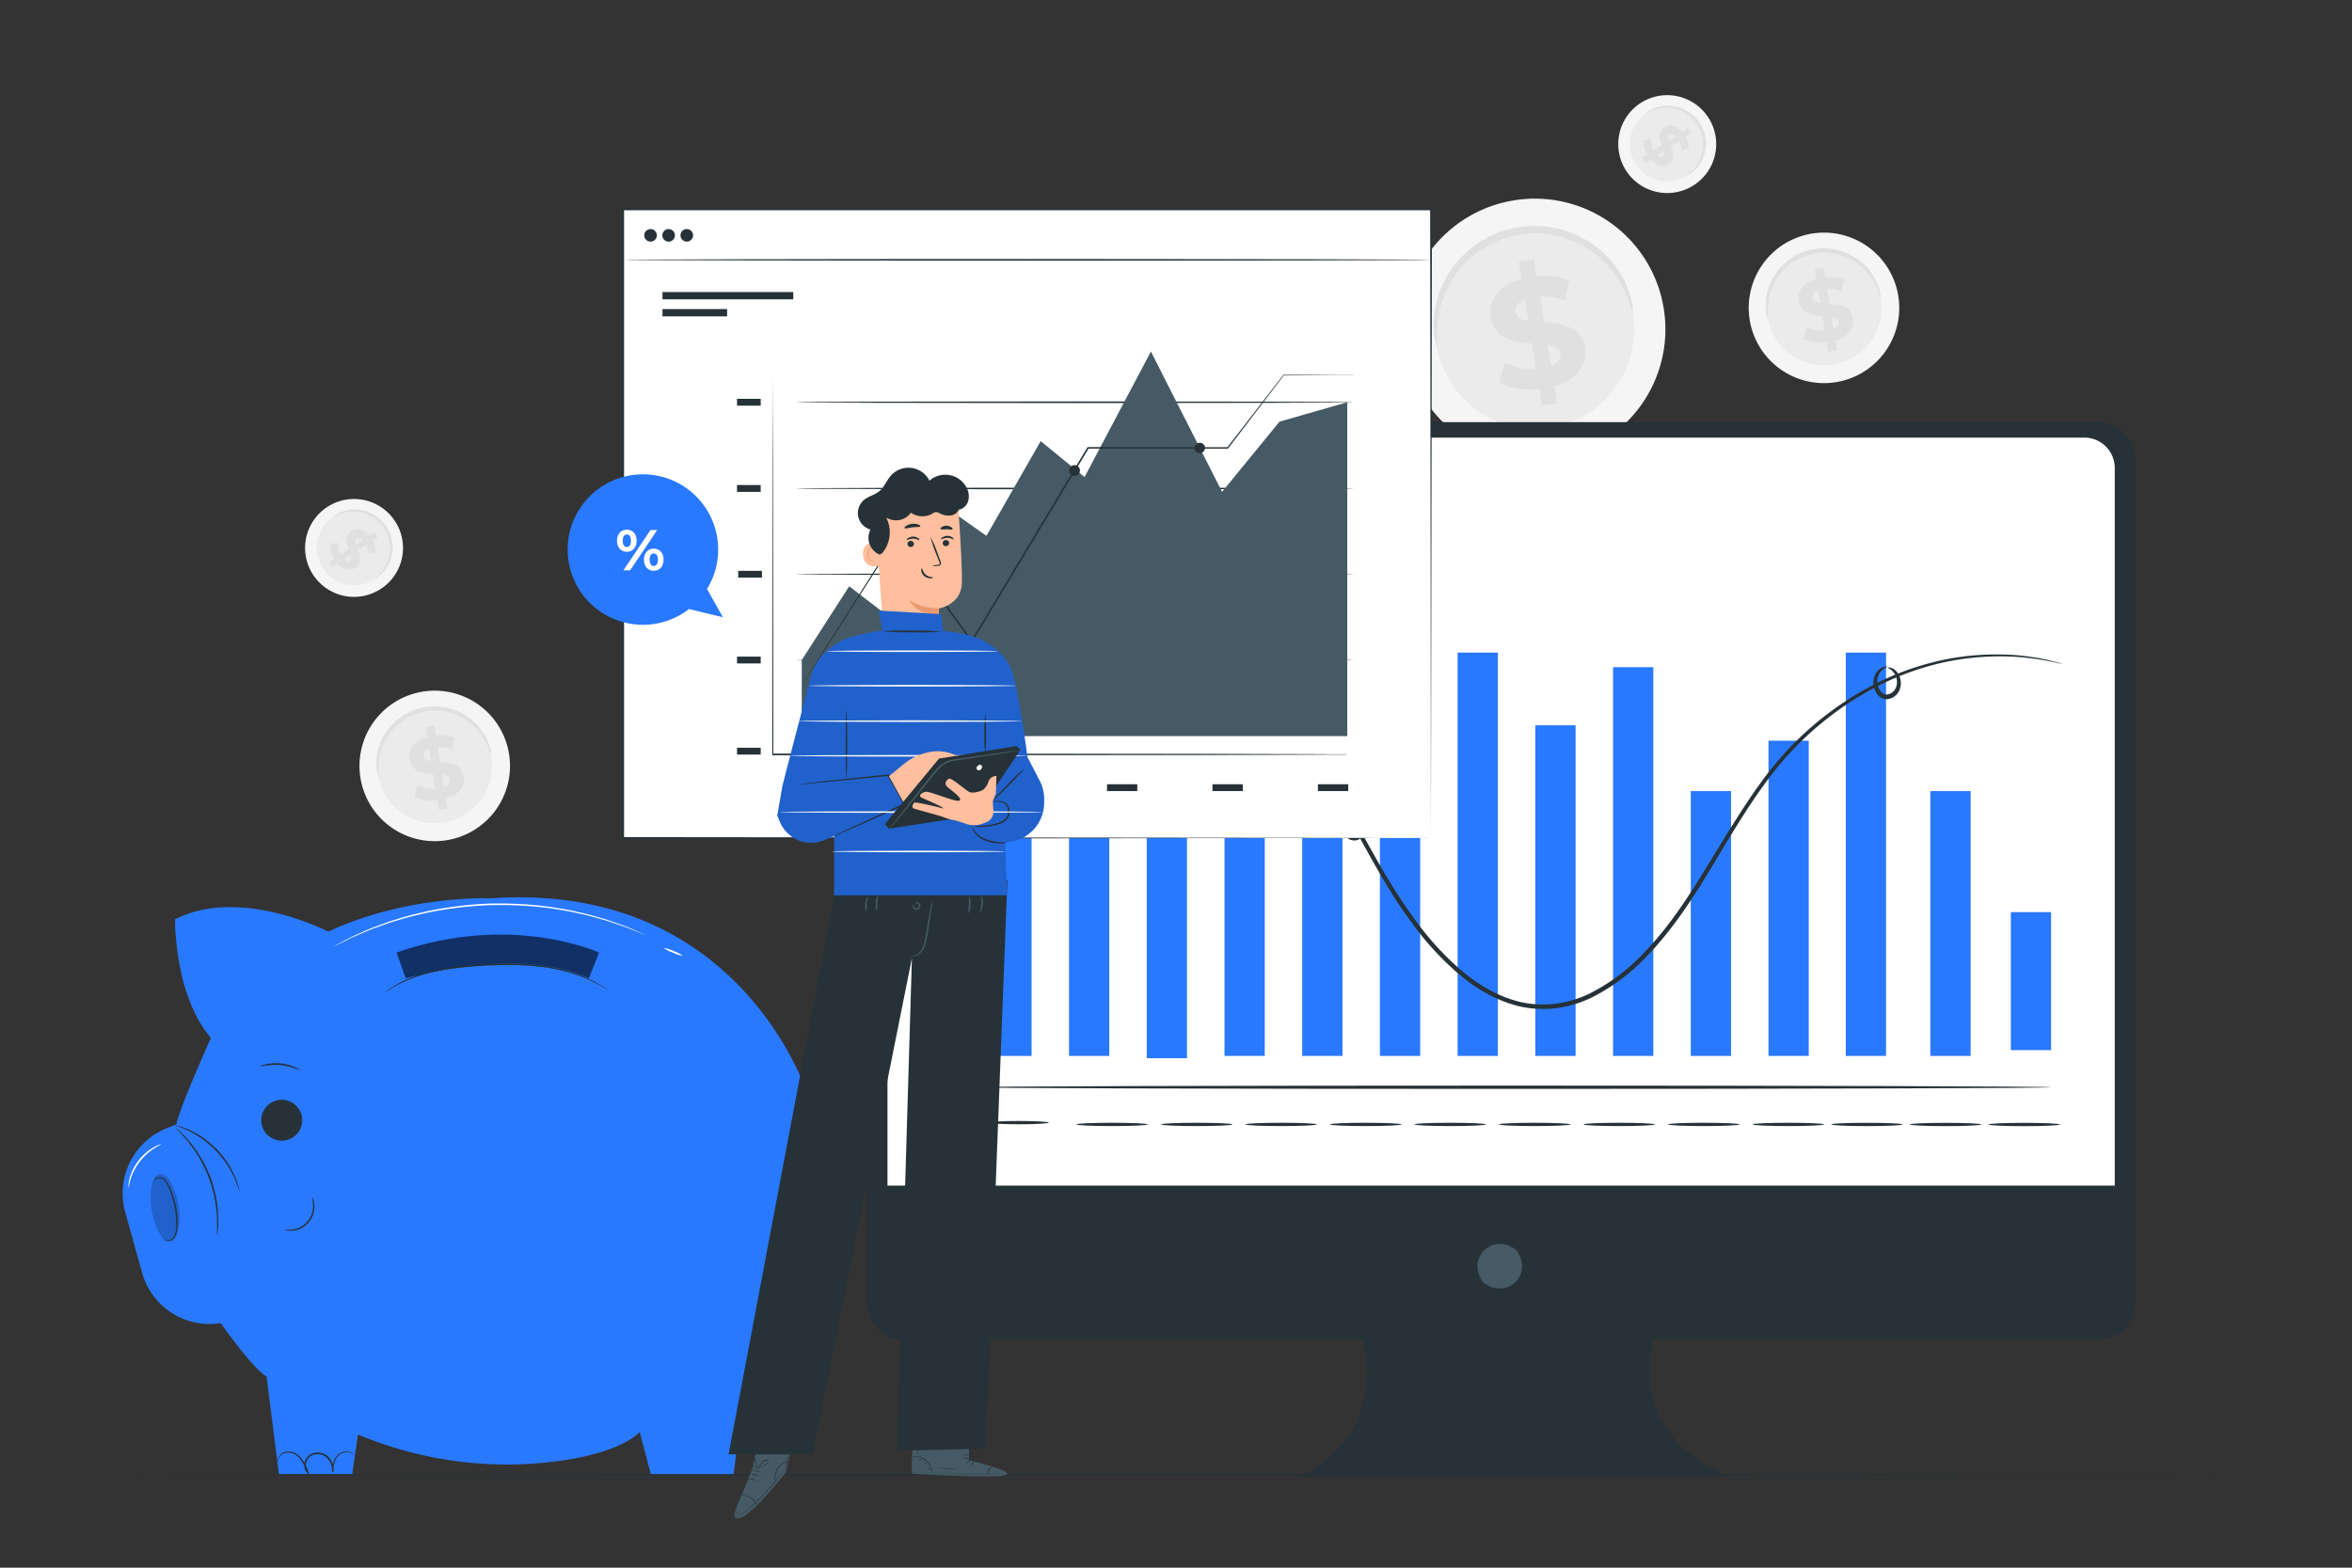 <svg xmlns="http://www.w3.org/2000/svg" viewBox="0 0 750 500"><rect x="0" y="0" width="750" height="500" fill="#333333" stroke="none"/><g id="freepik--background-complete--inject-122"><path d="M605.37,94.68a24,24,0,1,1-27.18-20.24A24,24,0,0,1,605.37,94.68Z" style="fill:#f5f5f5"></path><path d="M599.73,95.5A18.29,18.29,0,1,1,579,80.08,18.27,18.27,0,0,1,599.73,95.5Z" style="fill:#ebebeb"></path><path d="M599.64,94.93a11,11,0,0,1-.8-2.1,18.76,18.76,0,0,0-5.76-8.19,18.13,18.13,0,0,0-4-2.46,16.44,16.44,0,0,0-2.38-.89,18,18,0,0,0-2.59-.55,18.89,18.89,0,0,0-2.73-.16,20.73,20.73,0,0,0-2.81.28,18.85,18.85,0,0,0-2.73.71,16.66,16.66,0,0,0-2.52,1.09,17,17,0,0,0-2.24,1.41,16.2,16.2,0,0,0-1.93,1.64,18.19,18.19,0,0,0-2.9,3.7,18.86,18.86,0,0,0-1.69,3.75,19.59,19.59,0,0,0-.91,5.91,10.72,10.72,0,0,1,0,2.25,5.34,5.34,0,0,1-.52-2.22,17,17,0,0,1,.5-6.22,18.55,18.55,0,0,1,4.62-8.08,18,18,0,0,1,2-1.8,18.36,18.36,0,0,1,5.1-2.75,21.87,21.87,0,0,1,2.94-.77,21,21,0,0,1,3-.29,17.91,17.91,0,0,1,2.95.2,16.89,16.89,0,0,1,2.79.63,17.17,17.17,0,0,1,2.54,1,18.49,18.49,0,0,1,4.2,2.75A18.79,18.79,0,0,1,596.75,87a17,17,0,0,1,2.62,5.67A5.41,5.41,0,0,1,599.64,94.93Z" style="fill:#e0e0e0"></path><path d="M585.25,108.62l.5,3.15-2.81.45-.49-3.06A13.55,13.55,0,0,1,575.1,108l1-3.67a11.49,11.49,0,0,0,5.76,1.12l-.75-4.69c-3.24-.26-6.88-.74-7.53-4.76-.47-3,1.28-5.87,5.63-7.09l-.49-3.12,2.8-.45.49,3.07a12.8,12.8,0,0,1,6,.8l-.85,3.67a11.87,11.87,0,0,0-4.53-.77l.76,4.78c3.24.23,6.83.72,7.46,4.68C591.3,104.52,589.57,107.39,585.25,108.62Zm-4.8-12-.64-4c-1.43.57-1.89,1.48-1.74,2.41S579.15,96.47,580.45,96.66Zm5.91,6c-.15-1-1.05-1.39-2.33-1.62l.62,3.88C586,104.38,586.51,103.56,586.36,102.66Z" style="fill:#e0e0e0"></path><path d="M530.61,98.93A41.65,41.65,0,1,1,483.42,63.8,41.6,41.6,0,0,1,530.61,98.93Z" style="fill:#f5f5f5"></path><path d="M520.8,100.35a31.74,31.74,0,1,1-36-26.77A31.7,31.7,0,0,1,520.8,100.35Z" style="fill:#ebebeb"></path><path d="M520.65,99.37c-.19,0-.52-1.32-1.38-3.66a33.82,33.82,0,0,0-5-9.1,32.65,32.65,0,0,0-5-5.1,32.11,32.11,0,0,0-6.93-4.29,29.91,29.91,0,0,0-4.14-1.53,29.54,29.54,0,0,0-4.49-1,31.09,31.09,0,0,0-4.75-.28,30.69,30.69,0,0,0-9.62,1.71A29.88,29.88,0,0,0,475,78.06a30.44,30.44,0,0,0-3.89,2.44,31.4,31.4,0,0,0-3.36,2.86,31.8,31.8,0,0,0-5,6.42,33,33,0,0,0-2.93,6.51,34,34,0,0,0-1.58,10.27c0,2.48.16,3.87,0,3.9s-.61-1.31-.91-3.85a29.39,29.39,0,0,1,.87-10.81,31.84,31.84,0,0,1,8-14,29.15,29.15,0,0,1,3.55-3.14A32,32,0,0,1,473.84,76a31,31,0,0,1,4.7-2.08,35.49,35.49,0,0,1,5.11-1.35,34.89,34.89,0,0,1,5.26-.49,32,32,0,0,1,5.12.33,31.41,31.41,0,0,1,4.83,1.09,31.8,31.8,0,0,1,4.41,1.72,32.46,32.46,0,0,1,7.3,4.78,32.08,32.08,0,0,1,5.06,5.62,29.31,29.31,0,0,1,4.55,9.84C520.78,97.93,520.79,99.35,520.65,99.37Z" style="fill:#e0e0e0"></path><path d="M495.67,123.14l.87,5.46-4.87.77-.85-5.31c-4.87.48-9.75-.29-12.76-2l1.72-6.38a20,20,0,0,0,10,2l-1.31-8.14c-5.62-.45-11.95-1.29-13.07-8.26-.82-5.17,2.22-10.2,9.78-12.31l-.87-5.41,4.88-.78.85,5.31a22.34,22.34,0,0,1,10.37,1.39L499,95.87a20.26,20.26,0,0,0-7.86-1.35l1.32,8.29c5.62.4,11.85,1.25,12.95,8.12C506.17,116,503.17,121,495.67,123.14Zm-8.33-20.77-1.1-6.92c-2.49,1-3.29,2.58-3,4.19S485.09,102,487.34,102.37Zm10.27,10.41c-.27-1.71-1.84-2.41-4.05-2.81l1.08,6.73C497,115.78,497.86,114.34,497.61,112.78Z" style="fill:#e0e0e0"></path><path d="M162.37,240.76a24,24,0,1,1-27.19-20.23A24,24,0,0,1,162.37,240.76Z" style="fill:#f5f5f5"></path><path d="M156.72,241.58A18.29,18.29,0,1,1,136,226.16,18.28,18.28,0,0,1,156.72,241.58Z" style="fill:#ebebeb"></path><path d="M156.63,241a10.61,10.61,0,0,1-.79-2.11,19.42,19.42,0,0,0-2.9-5.24,18.8,18.8,0,0,0-2.87-2.94,18.16,18.16,0,0,0-4-2.47,16,16,0,0,0-2.38-.88,16.52,16.52,0,0,0-2.59-.55,17.57,17.57,0,0,0-2.73-.16,19.22,19.22,0,0,0-2.81.27,17.76,17.76,0,0,0-7.49,3.21,17.26,17.26,0,0,0-1.93,1.65,18.14,18.14,0,0,0-2.9,3.69,19.12,19.12,0,0,0-1.69,3.75,19.61,19.61,0,0,0-.91,5.92,10,10,0,0,1,0,2.25,5.41,5.41,0,0,1-.52-2.22,17,17,0,0,1,.5-6.23,18.49,18.49,0,0,1,1.63-4,19,19,0,0,1,3-4,17,17,0,0,1,2-1.81,19.08,19.08,0,0,1,5.1-2.74,20.28,20.28,0,0,1,2.95-.78,20.69,20.69,0,0,1,3-.28,19.16,19.16,0,0,1,3,.19,17.84,17.84,0,0,1,2.78.63,18.35,18.35,0,0,1,2.54,1,18.26,18.26,0,0,1,7.12,6,17,17,0,0,1,2.62,5.67A5.46,5.46,0,0,1,156.63,241Z" style="fill:#e0e0e0"></path><path d="M142.24,254.71l.5,3.14-2.81.45-.49-3.06a13.46,13.46,0,0,1-7.35-1.12l1-3.68a11.4,11.4,0,0,0,5.77,1.12l-.76-4.69c-3.23-.25-6.88-.73-7.52-4.75-.48-3,1.27-5.88,5.63-7.09l-.5-3.12,2.81-.45.49,3.06a12.77,12.77,0,0,1,6,.8l-.85,3.68a11.47,11.47,0,0,0-4.53-.77l.76,4.77c3.24.23,6.83.72,7.46,4.68C148.29,250.6,146.56,253.47,142.24,254.71Zm-4.8-12-.64-4c-1.43.58-1.89,1.48-1.74,2.41S136.14,242.55,137.44,242.75Zm5.92,6c-.16-1-1.06-1.38-2.34-1.61l.62,3.87C143,250.47,143.5,249.64,143.36,248.74Z" style="fill:#e0e0e0"></path><path d="M121.26,187.94a15.61,15.61,0,1,1,4.84-21.51A15.59,15.59,0,0,1,121.26,187.94Z" style="fill:#f5f5f5"></path><path d="M119.27,184.8a11.9,11.9,0,1,1,3.7-16.4A11.89,11.89,0,0,1,119.27,184.8Z" style="fill:#ebebeb"></path><path d="M119.59,184.6c0-.06.37-.38,1-1a12.48,12.48,0,0,0,2.35-3.11,11.7,11.7,0,0,0,1.4-5.51,10.29,10.29,0,0,0-.1-1.65,11.2,11.2,0,0,0-.36-1.68,11.65,11.65,0,0,0-.63-1.67,11.4,11.4,0,0,0-2.05-3,10.59,10.59,0,0,0-1.31-1.2,10.83,10.83,0,0,0-1.43-1A10.19,10.19,0,0,0,117,164a12,12,0,0,0-3-.75,13.25,13.25,0,0,0-2.67,0,12.46,12.46,0,0,0-3.76,1,7.49,7.49,0,0,1-1.35.58s.36-.41,1.19-.9a10.94,10.94,0,0,1,3.83-1.34,11.85,11.85,0,0,1,2.83-.11,12,12,0,0,1,3.19.72,11.13,11.13,0,0,1,1.62.74,11.41,11.41,0,0,1,1.55,1,12.32,12.32,0,0,1,2.66,2.84,12.89,12.89,0,0,1,1,1.73,12.67,12.67,0,0,1,.67,1.8,12,12,0,0,1,.36,1.82,10.71,10.71,0,0,1,.08,1.78,12.12,12.12,0,0,1-.52,3.22,11.91,11.91,0,0,1-1.16,2.59,11,11,0,0,1-2.68,3.06A3.63,3.63,0,0,1,119.59,184.6Z" style="fill:#e0e0e0"></path><path d="M107.65,179.66l-1.74,1.13-1-1.55,1.69-1.1a8.66,8.66,0,0,1-1.27-4.67l2.44-.38a7.48,7.48,0,0,0,.86,3.73l2.59-1.69c-.7-2-1.38-4.29.84-5.73,1.64-1.07,3.83-.8,5.7,1.47l1.72-1.12,1,1.55-1.69,1.1a8.4,8.4,0,0,1,1.11,3.76l-2.42.47a7.55,7.55,0,0,0-.73-2.9l-2.64,1.72c.72,2,1.38,4.25-.81,5.67C111.69,182.17,109.52,181.9,107.65,179.66Zm5.84-6,2.2-1.44c-.72-.7-1.38-.73-1.89-.4S113.26,172.82,113.49,173.65Zm-2,5.1c.54-.36.54-1,.34-1.82l-2.14,1.4C110.37,179,111,179.07,111.49,178.75Z" style="fill:#e0e0e0"></path><path d="M540,59.14a15.61,15.61,0,1,1,4.84-21.51A15.58,15.58,0,0,1,540,59.14Z" style="fill:#f5f5f5"></path><path d="M538,56a11.9,11.9,0,1,1,3.69-16.39A11.88,11.88,0,0,1,538,56Z" style="fill:#ebebeb"></path><path d="M538.3,55.8c0-.06.37-.38,1-1a12.48,12.48,0,0,0,2.35-3.11,11.45,11.45,0,0,0,1-2.48,12.11,12.11,0,0,0,.42-3A11.63,11.63,0,0,0,543,44.5a11.2,11.2,0,0,0-.36-1.68,11,11,0,0,0-.63-1.67,12.08,12.08,0,0,0-.9-1.6A12.33,12.33,0,0,0,540,38.12a10.69,10.69,0,0,0-1.32-1.21,10.21,10.21,0,0,0-1.43-1,11.32,11.32,0,0,0-1.49-.72,11.57,11.57,0,0,0-3-.74,11.93,11.93,0,0,0-2.67,0,12.49,12.49,0,0,0-3.76,1,6.67,6.67,0,0,1-1.35.58s.36-.41,1.19-.9A10.94,10.94,0,0,1,530,33.84a11.38,11.38,0,0,1,2.83-.1,11.94,11.94,0,0,1,3.19.71,11.13,11.13,0,0,1,1.62.74,12.45,12.45,0,0,1,3,2.31A12.4,12.4,0,0,1,541.85,39a13,13,0,0,1,1,1.73,12.61,12.61,0,0,1,.66,1.8,10.85,10.85,0,0,1,.36,1.82,10.71,10.71,0,0,1,.08,1.78,12.12,12.12,0,0,1-.52,3.22A11.91,11.91,0,0,1,542.25,52,11,11,0,0,1,539.58,55,3.71,3.71,0,0,1,538.3,55.8Z" style="fill:#e0e0e0"></path><path d="M526.36,50.86,524.62,52l-1-1.55,1.69-1.1A8.75,8.75,0,0,1,524,44.67l2.44-.38a7.58,7.58,0,0,0,.86,3.73l2.59-1.69c-.7-2-1.38-4.29.84-5.73,1.64-1.07,3.83-.8,5.7,1.47L538.19,41l1,1.55-1.69,1.1a8.42,8.42,0,0,1,1.1,3.77l-2.41.46a7.64,7.64,0,0,0-.74-2.89l-2.64,1.71c.72,2,1.38,4.25-.81,5.67C530.4,53.37,528.24,53.1,526.36,50.86Zm5.84-6,2.2-1.43c-.72-.71-1.38-.74-1.89-.41S532,44,532.2,44.85Zm-2,5.1c.54-.36.54-1,.34-1.81l-2.14,1.39C529.08,50.19,529.7,50.27,530.2,50Z" style="fill:#e0e0e0"></path></g><g id="freepik--Floor--inject-122"><path d="M710.26,470.36c0,.14-150.11.26-335.24.26s-335.28-.12-335.28-.26,150.08-.26,335.28-.26S710.26,470.21,710.26,470.36Z" style="fill:#263238"></path></g><g id="freepik--Device--inject-122"><path d="M669,134.64H288.28a11.88,11.88,0,0,0-11.88,11.89V415.44a11.88,11.88,0,0,0,11.88,11.88H434.4s9.3,28.74-19.52,43.62H551.51S519,459.78,527.34,427.32H669a11.88,11.88,0,0,0,11.88-11.88V146.53A11.88,11.88,0,0,0,669,134.64Z" style="fill:#263238"></path><path d="M483.72,399c5.18,7.4-2.92,15.51-10.33,10.33a2.56,2.56,0,0,1-.63-.64c-5.17-7.4,2.93-15.49,10.33-10.32A2.69,2.69,0,0,1,483.72,399Z" style="fill:#455a64"></path><path d="M292.65,139.57h372a9.7,9.7,0,0,1,9.7,9.7V378.13a0,0,0,0,1,0,0H283a0,0,0,0,1,0,0V149.27A9.7,9.7,0,0,1,292.65,139.57Z" style="fill:#fff"></path><rect x="316.11" y="193.42" width="12.84" height="143.36" style="fill:#2979FF"></rect><rect x="340.89" y="242.11" width="12.84" height="94.67" style="fill:#2979FF"></rect><rect x="365.67" y="211.24" width="12.84" height="126.27" style="fill:#2979FF"></rect><rect x="390.46" y="198.96" width="12.84" height="137.82" style="fill:#2979FF"></rect><rect x="415.24" y="245.03" width="12.84" height="91.75" style="fill:#2979FF"></rect><rect x="440.02" y="263.02" width="12.84" height="73.76" style="fill:#2979FF"></rect><rect x="464.8" y="208.14" width="12.84" height="128.64" style="fill:#2979FF"></rect><rect x="489.58" y="231.33" width="12.84" height="105.45" style="fill:#2979FF"></rect><rect x="514.37" y="212.8" width="12.84" height="123.98" style="fill:#2979FF"></rect><rect x="539.15" y="252.31" width="12.84" height="84.47" style="fill:#2979FF"></rect><rect x="588.58" y="208.14" width="12.84" height="128.64" style="fill:#2979FF"></rect><rect x="641.21" y="290.91" width="12.84" height="44.02" style="fill:#2979FF"></rect><rect x="615.55" y="252.31" width="12.84" height="84.47" style="fill:#2979FF"></rect><rect x="563.93" y="236.24" width="12.84" height="100.54" style="fill:#2979FF"></rect><path d="M657.65,211.7a8,8,0,0,1-1.12-.18l-3.27-.67a51.13,51.13,0,0,0-5.34-.85,66,66,0,0,0-7.35-.61,85.11,85.11,0,0,0-20.1,1.72,88.72,88.72,0,0,0-24.92,9.44,101.73,101.73,0,0,0-25.25,20.1c-7.86,8.62-14.49,19.27-21.27,30.54S535.21,294.56,525.12,305a62.58,62.58,0,0,1-17.61,13.17,36.7,36.7,0,0,1-10.86,3.32,34.8,34.8,0,0,1-11.51-.39c-7.62-1.68-14.37-5.68-20.05-10.51a93.34,93.34,0,0,1-14.85-16.21c-8.62-11.6-14.74-24.1-21.29-35.49s-13.12-22.11-21.27-30.46a57.85,57.85,0,0,0-13.15-10.34,55.32,55.32,0,0,0-7.11-3.45,57.84,57.84,0,0,0-7.25-2.15,52.75,52.75,0,0,0-26.35.74,59.44,59.44,0,0,0-18.09,8.7,65.88,65.88,0,0,0-9.5,8.52L324,232.92a7,7,0,0,1-.8.82,5.72,5.72,0,0,1,.68-.91l2.11-2.6a61.8,61.8,0,0,1,9.39-8.77,59,59,0,0,1,18.2-9,53.25,53.25,0,0,1,26.79-1c9.87,2,19.93,7.64,28.14,16.1s15.05,19.19,21.57,30.63,12.74,23.87,21.27,35.32a92.61,92.61,0,0,0,14.64,16c5.56,4.73,12.12,8.59,19.42,10.2a33.47,33.47,0,0,0,11,.37,35.66,35.66,0,0,0,10.45-3.19A61.34,61.34,0,0,0,524.11,304c9.95-10.23,16.91-22.31,23.79-33.5s13.52-22,21.52-30.66a102.84,102.84,0,0,1,25.63-20.18,88.53,88.53,0,0,1,25.26-9.33,83.23,83.23,0,0,1,20.28-1.5,61.83,61.83,0,0,1,7.39.75,45.15,45.15,0,0,1,5.34,1l3.24.81A7.13,7.13,0,0,1,657.65,211.7Z" style="fill:#263238"></path><path d="M302,346.77c-.29,0-.53-40.88-.53-91.3s.24-91.3.53-91.3.53,40.87.53,91.3S302.27,346.77,302,346.77Z" style="fill:#263238"></path><path d="M654,346.77c0,.29-77,.52-172,.52s-172-.23-172-.52,77-.53,172-.53S654,346.48,654,346.77Z" style="fill:#263238"></path><path d="M334.42,358.05c0,.29-4.26.53-9.52.53s-9.53-.24-9.53-.53,4.26-.53,9.53-.53S334.42,357.76,334.42,358.05Z" style="fill:#263238"></path><path d="M366,358.62c0,.3-5.1.53-11.38.53s-11.39-.23-11.39-.53,5.1-.52,11.39-.52S366,358.33,366,358.62Z" style="fill:#263238"></path><path d="M393,358.62c0,.3-5.1.53-11.38.53s-11.39-.23-11.39-.53,5.1-.52,11.39-.52S393,358.33,393,358.62Z" style="fill:#263238"></path><path d="M419.92,358.62c0,.3-5.1.53-11.38.53s-11.39-.23-11.39-.53,5.1-.52,11.39-.52S419.92,358.33,419.92,358.62Z" style="fill:#263238"></path><path d="M446.87,358.62c0,.3-5.09.53-11.38.53s-11.39-.23-11.39-.53,5.1-.52,11.39-.52S446.87,358.33,446.87,358.62Z" style="fill:#263238"></path><path d="M473.83,358.62c0,.3-5.1.53-11.39.53s-11.38-.23-11.38-.53,5.09-.52,11.38-.52S473.83,358.33,473.83,358.62Z" style="fill:#263238"></path><path d="M500.78,358.62c0,.3-5.1.53-11.39.53s-11.38-.23-11.38-.53,5.09-.52,11.38-.52S500.78,358.33,500.78,358.62Z" style="fill:#263238"></path><path d="M527.73,358.62c0,.3-5.1.53-11.39.53s-11.38-.23-11.38-.53,5.1-.52,11.38-.52S527.73,358.33,527.73,358.62Z" style="fill:#263238"></path><path d="M554.68,358.62c0,.3-5.1.53-11.38.53s-11.39-.23-11.39-.53,5.1-.52,11.39-.52S554.68,358.33,554.68,358.62Z" style="fill:#263238"></path><path d="M581.63,358.62c0,.3-5.1.53-11.38.53s-11.39-.23-11.39-.53,5.1-.52,11.39-.52S581.63,358.33,581.63,358.62Z" style="fill:#263238"></path><path d="M606.7,358.63c0,.3-5.1.53-11.39.53s-11.38-.23-11.38-.53,5.1-.52,11.38-.52S606.7,358.34,606.7,358.63Z" style="fill:#263238"></path><path d="M631.77,358.64c0,.29-5.1.53-11.39.53s-11.38-.24-11.38-.53,5.09-.52,11.38-.52S631.77,358.35,631.77,358.64Z" style="fill:#263238"></path><path d="M656.83,358.65c0,.29-5.1.53-11.38.53s-11.39-.24-11.39-.53,5.1-.53,11.39-.53S656.83,358.36,656.83,358.65Z" style="fill:#263238"></path><path d="M433,260.17c0-.22,1.58.33,2.08,2.48a5.28,5.28,0,0,1-.4,3.7,3.2,3.2,0,0,1-1.87,1.58,3.44,3.44,0,0,1-2.61-.31,4.37,4.37,0,0,1-2.23-4.09,4.58,4.58,0,0,1,1.79-3.31,2.93,2.93,0,0,1,2.45-.6c.6.18.8.47.76.53s-1.3-.4-2.56.85a3.77,3.77,0,0,0-1.12,2.58,3.18,3.18,0,0,0,1.59,2.78,1.9,1.9,0,0,0,2.66-.68,4.68,4.68,0,0,0,.54-2.85C433.91,261,432.89,260.34,433,260.17Z" style="fill:#263238"></path><path d="M601.94,213c0-.08.41-.21,1.12,0a4.32,4.32,0,0,1,2.29,2,5.69,5.69,0,0,1,.56,4.5,4.73,4.73,0,0,1-4.39,3.51,3.74,3.74,0,0,1-2.79-1.45,6,6,0,0,1-1.18-2.5,5.7,5.7,0,0,1,.72-4.47c1.58-2.23,3.53-2.12,3.46-2,.09.21-1.54.52-2.59,2.47a5,5,0,0,0-.31,3.63c.34,1.32,1.36,2.83,2.74,2.84a3.53,3.53,0,0,0,3.09-2.49,4.92,4.92,0,0,0-.21-3.61A5.18,5.18,0,0,0,601.94,213Z" style="fill:#263238"></path><rect x="198.68" y="66.81" width="257.61" height="200.49" style="fill:#fff"></rect><path d="M456.29,267.3c0-2-.09-79.5-.24-200.49l.24.24-257.58,0h0l.29-.29c0,72.27,0,140.62,0,200.49l-.26-.26,257.61.26-257.61.26h-.26v-.26c0-59.87,0-128.22,0-200.49v-.29h.32l257.58,0h.24v.24C456.39,187.8,456.3,265.3,456.29,267.3Z" style="fill:#263238"></path><rect x="211.25" y="93.15" width="41.7" height="2.32" style="fill:#263238"></rect><rect x="211.25" y="98.58" width="20.61" height="2.32" style="fill:#263238"></rect><rect x="235.02" y="238.49" width="7.55" height="2.18" style="fill:#263238"></rect><rect x="252.11" y="250.13" width="9.66" height="2.18" style="fill:#263238"></rect><rect x="285.74" y="250.13" width="9.66" height="2.18" style="fill:#263238"></rect><rect x="319.37" y="250.13" width="9.66" height="2.18" style="fill:#263238"></rect><rect x="353" y="250.13" width="9.66" height="2.18" style="fill:#263238"></rect><rect x="386.63" y="250.13" width="9.66" height="2.18" style="fill:#263238"></rect><rect x="420.26" y="250.13" width="9.66" height="2.18" style="fill:#263238"></rect><rect x="235.02" y="209.42" width="7.55" height="2.18" style="fill:#263238"></rect><rect x="235.02" y="154.7" width="7.55" height="2.18" style="fill:#263238"></rect><rect x="235.02" y="127.2" width="7.55" height="2.18" style="fill:#263238"></rect><rect x="235.41" y="182.06" width="7.55" height="2.18" style="fill:#263238"></rect><path d="M429.65,240.67s-.27,0-.81,0l-2.38,0-9.14.05-33.61.09-110.91.07H246.26v-.26c0-37.09.07-69.73.09-93.11,0-11.68.06-21,.08-27.5,0-3.21,0-5.7,0-7.4,0-.84,0-1.47,0-1.92s0-.65,0-.65,0,.22,0,.65,0,1.08,0,1.92c0,1.7,0,4.19,0,7.4,0,6.46,0,15.82.08,27.5,0,23.38.05,56,.09,93.11l-.26-.26H272.8l110.91.08,33.61.08,9.14.05,2.38,0Z" style="fill:#263238"></path><path d="M431.78,183.15c0,.14-39.84.26-89,.26s-89-.12-89-.26,39.83-.26,89-.26S431.78,183,431.78,183.15Z" style="fill:#263238"></path><path d="M431.78,155.79c0,.14-39.84.26-89,.26s-89-.12-89-.26,39.83-.26,89-.26S431.78,155.65,431.78,155.79Z" style="fill:#263238"></path><path d="M431.78,128.29c0,.15-39.84.26-89,.26s-89-.11-89-.26,39.83-.26,89-.26S431.78,128.15,431.78,128.29Z" style="fill:#263238"></path><path d="M431.78,210.51c0,.14-39.84.26-89,.26s-89-.12-89-.26,39.83-.26,89-.26S431.78,210.37,431.78,210.51Z" style="fill:#263238"></path><path d="M255.66,234.78V210.51L270.79,187l10.27,7.88,21.07-32.73,12.43,8.75,17.29-30.2,14,11.45L367,112.11l22.7,44.77L408,134.48l21.61-6.19V234.78Z" style="fill:#455a64"></path><path d="M431.78,119.67a2.79,2.79,0,0,1-.38,0l-1.13,0-4.38,0-16.59.07.11-.06L391.63,143l-.07.08h-.1l-44.5,0,.22-.12-18.71,31.14c-6.37,10.6-12.54,20.85-18.37,30.53l-.19.33-.22-.31-24.12-33.13h.35L264,205.8l-6.11,9.48c-.7,1.08-1.24,1.91-1.62,2.48s-.57.84-.57.84.17-.3.52-.87l1.56-2.51c1.39-2.21,3.42-5.44,6-9.55l21.8-34.37.17-.26.19.25,24.17,33.09-.42,0L328,173.86l18.73-31.14.07-.12H347l44.5.05-.16.08,17.89-23.14,0-.06h.07l16.59.07,4.38,0,1.13,0Z" style="fill:#263238"></path><path d="M293,179.19a1.71,1.71,0,1,1-1.71-1.64A1.68,1.68,0,0,1,293,179.19Z" style="fill:#263238"></path><path d="M344.36,150a1.71,1.71,0,1,1-1.7-1.64A1.67,1.67,0,0,1,344.36,150Z" style="fill:#263238"></path><ellipse cx="382.56" cy="142.85" rx="1.71" ry="1.64" style="fill:#263238"></ellipse><path d="M209.45,75.06a2,2,0,1,1-2-2A2,2,0,0,1,209.45,75.06Z" style="fill:#263238"></path><path d="M215.21,75.06a2,2,0,1,1-2-2A2,2,0,0,1,215.21,75.06Z" style="fill:#263238"></path><path d="M221,75.06a2,2,0,1,1-2-2A2,2,0,0,1,221,75.06Z" style="fill:#263238"></path><path d="M456.08,82.87c0,.14-57.56.26-128.55.26S199,83,199,82.87s57.55-.26,128.56-.26S456.08,82.72,456.08,82.87Z" style="fill:#263238"></path></g><g id="freepik--money-box--inject-122"><path d="M39.92,386.57,45.33,406A22.35,22.35,0,0,0,70.39,422h0S80.63,436.6,85,439l3.94,31.13h23.37l1.85-12.61a122.83,122.83,0,0,0,53.15,9.45c29.59-1.57,36.68-10.24,36.68-10.24l3.54,13.4h26.4l4.34-34.28s32.3-28.76,24-62.25c0,0,23.24-15.87,15.36-38.47L272.9,333s-7.49,13.39-15.37,16.15c0,0-21.2-68.16-101-62.64,0,0-26.63-1.18-51.85,10.63,0,0-28-14.57-48.85-3.94,0,0-.39,24,11.42,37.83,0,0-10.24,22.85-11,27.58l-3.05,1.22A22.36,22.36,0,0,0,39.92,386.57Z" style="fill:#2979FF"></path><path d="M96.37,357.29a6.53,6.53,0,1,1-6.53-6.53A6.53,6.53,0,0,1,96.37,357.29Z" style="fill:#263238"></path><g style="opacity:0.6"><path d="M126.45,303.81l2.93,8.22s35.51-10.57,58.4,0l3.23-8.22S163.13,290.9,126.45,303.81Z"></path></g><path d="M193.89,315.8a5.51,5.51,0,0,1-.65-.38c-.42-.27-1.05-.64-1.86-1.11a43.71,43.71,0,0,0-7.23-3.28,55.18,55.18,0,0,0-11.46-2.64,91.73,91.73,0,0,0-14.42-.54A140.74,140.74,0,0,0,143.86,309a58.45,58.45,0,0,0-11.46,2.67,37.61,37.61,0,0,0-7.18,3.36c-1.61,1-2.43,1.61-2.47,1.56a4.32,4.32,0,0,1,.59-.48,18.81,18.81,0,0,1,1.77-1.25,35,35,0,0,1,7.17-3.53,56.25,56.25,0,0,1,11.51-2.8,133.15,133.15,0,0,1,14.47-1.17,89,89,0,0,1,14.49.58,54.51,54.51,0,0,1,11.53,2.77,41.17,41.17,0,0,1,7.2,3.45c.81.5,1.42.91,1.81,1.2A4.73,4.73,0,0,1,193.89,315.8Z" style="fill:#263238"></path><g style="opacity:0.2"><path d="M54.86,377.93a7.29,7.29,0,0,0-1.75-2.69,2.77,2.77,0,0,0-3-.53h0a4.23,4.23,0,0,0-1.5,2.39,23.61,23.61,0,0,0,2.89,17.39,3,3,0,0,0,2,1.42c1.79.31,2.73-1.32,3.17-2.8C58.18,388.12,57,382.69,54.86,377.93Z"></path></g><path d="M69.2,394a7.38,7.38,0,0,1,0-1.49,15.45,15.45,0,0,0,0-1.75c0-.68,0-1.46,0-2.32s-.09-1.79-.22-2.79-.29-2.06-.48-3.18a41,41,0,0,0-5.25-13.67c-.61-1-1.16-1.88-1.77-2.68s-1.16-1.56-1.71-2.23-1.07-1.23-1.52-1.74-.86-.93-1.2-1.27a8.43,8.43,0,0,1-1-1.09,8.37,8.37,0,0,1,1.16.95,16.5,16.5,0,0,1,1.27,1.21,21.22,21.22,0,0,1,1.59,1.71c.57.65,1.18,1.37,1.78,2.2s1.2,1.73,1.83,2.69A42.3,42.3,0,0,1,67,375.18a42.84,42.84,0,0,1,2,7.17c.17,1.13.36,2.2.43,3.22s.14,2,.16,2.82,0,1.65,0,2.34a15.77,15.77,0,0,1-.13,1.75A9.52,9.52,0,0,1,69.2,394Z" style="fill:#263238"></path><path d="M76.37,380c-.1,0-.48-1.65-1.59-4.18a31.51,31.51,0,0,0-2.29-4.25A34.91,34.91,0,0,0,68.83,367a34.32,34.32,0,0,0-4.48-3.85,30.81,30.81,0,0,0-4.15-2.46c-2.47-1.21-4.14-1.66-4.1-1.76a4.78,4.78,0,0,1,1.17.27,10.61,10.61,0,0,1,1.35.45,16.88,16.88,0,0,1,1.74.71,28.24,28.24,0,0,1,4.27,2.4,31.75,31.75,0,0,1,4.57,3.88,31.28,31.28,0,0,1,3.69,4.74,27.82,27.82,0,0,1,2.23,4.36c.28.64.46,1.25.64,1.77a11.26,11.26,0,0,1,.38,1.36A4.52,4.52,0,0,1,76.37,380Z" style="fill:#263238"></path><path d="M49.16,377a1,1,0,0,1,.34-1,2,2,0,0,1,1.19-.57,2.25,2.25,0,0,1,1.67.52,9.59,9.59,0,0,1,2.25,3.77,26.69,26.69,0,0,1,2,10.45,8.71,8.71,0,0,1-.79,4.32,2.61,2.61,0,0,1-2.6,1.31c-.74-.14-1-.56-.94-.55a2.47,2.47,0,0,0,1,.35,2.42,2.42,0,0,0,2.26-1.3,8.59,8.59,0,0,0,.63-4.13,28.17,28.17,0,0,0-.51-5.23,28.88,28.88,0,0,0-1.44-5.05,9.74,9.74,0,0,0-2.05-3.66,1.88,1.88,0,0,0-2.48-.08A1.61,1.61,0,0,0,49.16,377Z" style="fill:#263238"></path><path d="M99.42,381.61s.16.19.34.6a6.7,6.7,0,0,1,.44,1.81,7.65,7.65,0,0,1-7.15,8.53,6.6,6.6,0,0,1-1.86-.12c-.43-.1-.65-.19-.65-.23a18.41,18.41,0,0,0,2.47,0,7.65,7.65,0,0,0,6.82-8.13A20.46,20.46,0,0,0,99.42,381.61Z" style="fill:#263238"></path><path d="M95.72,341.35a25.55,25.55,0,0,0-6.44-1.68,24.87,24.87,0,0,0-6.63.58,5.09,5.09,0,0,1,1.86-.72,15.07,15.07,0,0,1,4.81-.38A14.86,14.86,0,0,1,94,340.33,5.4,5.4,0,0,1,95.72,341.35Z" style="fill:#263238"></path><path d="M205.83,298.2l-.25-.08-.73-.28-2.79-1.11-2-.82c-.74-.29-1.56-.55-2.43-.85-1.76-.58-3.72-1.35-6-1.92l-3.52-1c-1.22-.33-2.52-.57-3.86-.87-2.65-.66-5.55-1.06-8.58-1.56a124.56,124.56,0,0,0-20-1,124,124,0,0,0-19.83,2.47c-3,.71-5.85,1.33-8.45,2.18-1.3.4-2.59.73-3.78,1.16l-3.44,1.24c-2.21.73-4.11,1.64-5.82,2.35-.85.37-1.65.69-2.36,1l-1.94,1-2.7,1.32-.7.33a.75.75,0,0,1-.25.1s.07,0,.22-.14l.68-.38,2.66-1.41,1.92-1c.71-.35,1.51-.69,2.35-1.07,1.7-.73,3.6-1.67,5.81-2.43l3.44-1.27c1.2-.44,2.48-.78,3.79-1.2,2.61-.87,5.47-1.5,8.47-2.23a122.44,122.44,0,0,1,19.91-2.53,123,123,0,0,1,20,1.07c3.05.51,5.95.93,8.62,1.6,1.33.32,2.64.57,3.86.92l3.52,1c2.26.59,4.22,1.39,6,2,.87.31,1.69.59,2.43.88l2,.87,2.75,1.21.71.33C205.76,298.15,205.84,298.19,205.83,298.2Z" style="fill:#fff"></path><path d="M217.72,304.83a10.76,10.76,0,0,1-3.13-1,10.42,10.42,0,0,1-2.94-1.5,10.92,10.92,0,0,1,3.14,1A10.62,10.62,0,0,1,217.72,304.83Z" style="fill:#fff"></path><path d="M51.5,364.91c0,.09-.91.47-2.29,1.34a18.12,18.12,0,0,0-7.56,9.86c-.48,1.56-.6,2.57-.7,2.56a2.11,2.11,0,0,1,0-.72A10.71,10.71,0,0,1,41.3,376,16.28,16.28,0,0,1,49,365.94a10.33,10.33,0,0,1,1.78-.83A2.13,2.13,0,0,1,51.5,364.91Z" style="fill:#fff"></path><path d="M112.93,464.29s-.18-.24-.6-.56a3.07,3.07,0,0,0-2.16-.53,3.78,3.78,0,0,0-2.85,1.82,8.16,8.16,0,0,0-1,4.44l-.46,0a5.51,5.51,0,0,0-1.47-4.34,4.35,4.35,0,0,0-4.77-1,3.38,3.38,0,0,0-2,2.51,3.31,3.31,0,0,0,.73,2.95l-.41.25a12.76,12.76,0,0,0-2.83-5.14,4.47,4.47,0,0,0-4.16-1.3,3.35,3.35,0,0,0-2.17,1.91,4.26,4.26,0,0,0-.22,1.07,1.78,1.78,0,0,1,.07-1.12,3.45,3.45,0,0,1,2.23-2.15,4.77,4.77,0,0,1,4.54,1.28,12.88,12.88,0,0,1,3,5.28l.41,1.12L98,469.9a3.79,3.79,0,0,1-.87-3.39,3.91,3.91,0,0,1,2.33-2.89,4.88,4.88,0,0,1,5.35,1.12,6,6,0,0,1,1.56,4.74l-.46,0a8.33,8.33,0,0,1,1.13-4.64,4.2,4.2,0,0,1,1.47-1.41,4.25,4.25,0,0,1,1.67-.48,3.14,3.14,0,0,1,2.27.69A1.67,1.67,0,0,1,112.93,464.29Z" style="fill:#263238"></path></g><g id="freepik--Character--inject-122"><path d="M252.27,462.37l-1.72,7.24S238.7,485,235.05,484.24c-2.4-.49.55-4.5,5-16.19l1-4.82Z" style="fill:#455a64"></path><path d="M234.57,482a1.46,1.46,0,0,0,.63.61,2.2,2.2,0,0,0,2.27-.32,67.86,67.86,0,0,0,5.89-5.58c2.19-2.3,4-4.52,5.33-6.15l1.51-1.95c.15-.19.29-.36.41-.53a1.22,1.22,0,0,1,.16-.18,1.22,1.22,0,0,1-.16.18l-.38.56c-.33.48-.83,1.16-1.46,2a75.48,75.48,0,0,1-5.3,6.2,58.39,58.39,0,0,1-6,5.57,2.75,2.75,0,0,1-1.34.49,2,2,0,0,1-1.05-.23,1.26,1.26,0,0,1-.5-.46A.67.67,0,0,1,234.57,482Z" style="fill:#263238"></path><path d="M236.24,477a1.88,1.88,0,0,1,1-.11,5.08,5.08,0,0,1,2.23.77,4.07,4.07,0,0,1,1.62,1.72,2.08,2.08,0,0,1,.26.95s-.11-.36-.39-.88a4.34,4.34,0,0,0-1.6-1.6,5.52,5.52,0,0,0-2.14-.81A9.41,9.41,0,0,0,236.24,477Z" style="fill:#263238"></path><path d="M247.46,473.42a1.08,1.08,0,0,1-.15-.35,7.87,7.87,0,0,1-.23-1,5.45,5.45,0,0,1,.55-3.3,5.13,5.13,0,0,1,2.4-2.32,3.47,3.47,0,0,1,1-.3,1.15,1.15,0,0,1,.37,0,8,8,0,0,0-1.29.46,5.25,5.25,0,0,0-2.27,2.29,5.67,5.67,0,0,0-.59,3.18C247.33,472.9,247.49,473.41,247.46,473.42Z" style="fill:#263238"></path><path d="M251.52,463.6s-.22,1-.44,2.31a7.93,7.93,0,0,1-.62,2.28s.19-1,.41-2.32A7.5,7.5,0,0,1,251.52,463.6Z" style="fill:#263238"></path><path d="M239.89,469.07a2.84,2.84,0,0,1,1.52,0,2.66,2.66,0,0,1,1.37.65c0,.06-.62-.26-1.42-.44S239.9,469.14,239.89,469.07Z" style="fill:#263238"></path><path d="M239.65,470.31a1.91,1.91,0,0,1,1.28,0,1.81,1.81,0,0,1,1.12.62c0,.05-.51-.26-1.17-.41S239.66,470.38,239.65,470.31Z" style="fill:#263238"></path><path d="M238.7,471.87a1.63,1.63,0,0,1,1.33-.17,1.59,1.59,0,0,1,1.12.73,5.14,5.14,0,0,0-1.17-.52A5.21,5.21,0,0,0,238.7,471.87Z" style="fill:#263238"></path><path d="M240.71,468.55s.54-.14,1.39-.47a11.37,11.37,0,0,0,1.43-.69c.25-.15.52-.32.78-.5s.51-.44.5-.72-.36-.44-.63-.37a1.72,1.72,0,0,0-.73.49c-.44.41-.81.8-1.11,1.14-.61.68-.94,1.13-1,1.11a1.45,1.45,0,0,1,.2-.34c.14-.21.36-.51.65-.87a15.48,15.48,0,0,1,1.09-1.18,1.86,1.86,0,0,1,.82-.55.69.69,0,0,1,.89.56,1.19,1.19,0,0,1-.58.9,8.2,8.2,0,0,1-.82.5,9,9,0,0,1-1.47.66,8,8,0,0,1-1.05.29C240.85,468.56,240.71,468.57,240.71,468.55Z" style="fill:#263238"></path><path d="M241.33,468.4a13,13,0,0,1-.22-1.32,5.71,5.71,0,0,0-.4-1.37,3,3,0,0,0-.44-.7c-.18-.2-.46-.38-.68-.25s-.25.46-.22.73a3.43,3.43,0,0,0,.23.79,4.8,4.8,0,0,0,.77,1.19c.55.61,1,.9,1,.93s-.12,0-.31-.18a5.45,5.45,0,0,1-.76-.64,4.57,4.57,0,0,1-.84-1.22,3.67,3.67,0,0,1-.26-.85.9.9,0,0,1,.33-.93.78.78,0,0,1,.93.29,3.07,3.07,0,0,1,.47.76,5.3,5.3,0,0,1,.37,1.43c.05.41.07.75.08,1A1.27,1.27,0,0,1,241.33,468.4Z" style="fill:#263238"></path><path d="M309,465.73l.05-9.66L291,455.85,290.75,470l1.12.09c5,.34,25.39,1.36,28.74.39C324.35,469.38,309,465.73,309,465.73Z" style="fill:#455a64"></path><path d="M290.5,469.57l.31,0,.9.07,3.28.18c2.78.14,6.62.27,10.86.33s8.08,0,10.86,0l3.29-.09.89,0,.31,0-.31,0H320l-3.29,0c-2.77,0-6.61,0-10.85,0s-8.07-.17-10.85-.26l-3.29-.12-.89,0Z" style="fill:#263238"></path><path d="M314.87,470.37a8,8,0,0,1,.63-1.56,7.68,7.68,0,0,1,1.14-1.24,2.38,2.38,0,0,0-1.32,1.12A2.42,2.42,0,0,0,314.87,470.37Z" style="fill:#263238"></path><path d="M309.57,467.6c.05,0,.31-.28.57-.69s.45-.77.4-.81-.31.28-.58.69S309.51,467.56,309.57,467.6Z" style="fill:#263238"></path><path d="M308.11,466.8c0,.05.33-.14.64-.41s.54-.54.5-.59-.33.15-.64.42S308.07,466.76,308.11,466.8Z" style="fill:#263238"></path><path d="M307.21,465.08a2.16,2.16,0,0,0,.94.14,2.21,2.21,0,0,0,1-.09,2.14,2.14,0,0,0-1-.13A2.2,2.2,0,0,0,307.21,465.08Z" style="fill:#263238"></path><path d="M306.9,463.88a2,2,0,0,0,1.05.32,1.81,1.81,0,0,0,1.09-.14A6.18,6.18,0,0,0,308,464,5.67,5.67,0,0,0,306.9,463.88Z" style="fill:#263238"></path><path d="M310.2,466a3.54,3.54,0,0,0,1.16,0,6,6,0,0,0,1.24-.25,3.22,3.22,0,0,0,.71-.29.62.62,0,0,0,.3-.35.46.46,0,0,0-.17-.47,2.14,2.14,0,0,0-2.65.59,2.05,2.05,0,0,0-.39.77.62.62,0,0,0,0,.31,3.25,3.25,0,0,1,.54-1,2.1,2.1,0,0,1,1-.63,1.77,1.77,0,0,1,1.39.11c.18.14.11.35-.1.47a3,3,0,0,1-.66.27,7.77,7.77,0,0,1-1.2.3C310.64,466,310.2,466,310.2,466Z" style="fill:#263238"></path><path d="M310.5,466.09a1.13,1.13,0,0,0,.14-.81,1.86,1.86,0,0,0-.3-.85,1.18,1.18,0,0,0-1-.61.48.48,0,0,0-.37.54,1.34,1.34,0,0,0,.19.52,3.56,3.56,0,0,0,.54.71,1.74,1.74,0,0,0,.66.48s-.23-.21-.54-.59a3.7,3.7,0,0,1-.48-.7c-.16-.25-.26-.69,0-.74s.59.27.76.5a1.94,1.94,0,0,1,.32.76A4.9,4.9,0,0,1,310.5,466.09Z" style="fill:#263238"></path><path d="M290.94,464.62s.51,0,1.33.06a5.67,5.67,0,0,1,4.69,3.84c.27.78.29,1.3.33,1.3a1.17,1.17,0,0,0,0-.37,4.29,4.29,0,0,0-.18-1,5.49,5.49,0,0,0-4.82-3.94,5.31,5.31,0,0,0-1,0A1,1,0,0,0,290.94,464.62Z" style="fill:#263238"></path><path d="M292.91,457.12a30.18,30.18,0,0,0-.21,3.71,31.64,31.64,0,0,0,0,3.72,31.82,31.82,0,0,0,.2-3.72A32.93,32.93,0,0,0,292.91,457.12Z" style="fill:#263238"></path><path d="M299.61,468.19a10.77,10.77,0,0,0,2.64.29,9.78,9.78,0,0,0,2.65-.18c0-.06-1.19,0-2.64,0S299.62,468.12,299.61,468.19Z" style="fill:#263238"></path><path d="M296.07,468.14c-.05,0,.09.25.21.52s.18.51.24.51.1-.28,0-.6S296.11,468.09,296.07,468.14Z" style="fill:#263238"></path><path d="M294.75,466.46s.07.23.26.42.37.31.41.27-.07-.23-.25-.42S294.8,466.41,294.75,466.46Z" style="fill:#263238"></path><path d="M292.85,465.67c0,.06.25.06.52.16s.45.24.5.2-.1-.29-.43-.41S292.83,465.62,292.85,465.67Z" style="fill:#263238"></path><path d="M291.49,465.3c0,.05.08.15.23.21s.29.06.31,0-.08-.15-.22-.21S291.52,465.24,291.49,465.3Z" style="fill:#263238"></path><polygon points="321.23 280.76 314.29 462.07 286.11 462.66 290.79 305.57 259.11 463.86 232.32 463.86 266.83 281.13 321.23 280.76" style="fill:#263238"></polygon><path d="M297.28,287.36a17.8,17.8,0,0,1-.32,3c-.26,1.83-.66,4.37-1.13,7.15a30.79,30.79,0,0,1-.8,3.94,5.62,5.62,0,0,1-1.84,2.77,4.32,4.32,0,0,1-2.05.91,1.65,1.65,0,0,1-.82,0,5.37,5.37,0,0,0,2.64-1.17,5.46,5.46,0,0,0,1.63-2.64,35.24,35.24,0,0,0,.75-3.88c.47-2.79.92-5.31,1.27-7.13A19,19,0,0,1,297.28,287.36Z" style="fill:#455a64"></path><path d="M291.42,288.23c.06,0-.17.34,0,.81a1,1,0,0,0,.47.61.85.85,0,0,0,1.11-1,.93.93,0,0,0-.54-.54c-.46-.2-.78,0-.81-.07s.26-.41.92-.27a1.27,1.27,0,0,1,.86.72,1.22,1.22,0,0,1-.38,1.35,1.21,1.21,0,0,1-1.38.2,1.26,1.26,0,0,1-.6-.95C291,288.43,291.4,288.17,291.42,288.23Z" style="fill:#455a64"></path><path d="M276.29,290.82a5.31,5.31,0,0,1,.54-5c.13.06-.28,1.13-.41,2.5S276.43,290.78,276.29,290.82Z" style="fill:#455a64"></path><path d="M279.68,290.6a4.37,4.37,0,0,1-.41-2.66,4.48,4.48,0,0,1,.78-2.59c.13,0-.19,1.19-.28,2.62A25,25,0,0,1,279.68,290.6Z" style="fill:#455a64"></path><path d="M308.8,291.34a15.44,15.44,0,0,1,.16-2.72,16.79,16.79,0,0,1,.12-2.73,5.09,5.09,0,0,1,.37,2.75A5.17,5.17,0,0,1,308.8,291.34Z" style="fill:#455a64"></path><path d="M312.48,291.14c-.14-.06.3-1.25.4-2.77s-.16-2.75,0-2.79a5.88,5.88,0,0,1-.38,5.56Z" style="fill:#455a64"></path><path d="M282,205.33l17.4-1.39c.11-2,0-9.88,0-9.88s7.24-1.13,7.33-8.36-1.17-23.85-1.17-23.85h0A25.15,25.15,0,0,0,280.22,165l-1.07.83Z" style="fill:#ffbe9d"></path><path d="M299.34,194a16.74,16.74,0,0,1-9.43-2.68s2.23,5.21,9.45,4.56Z" style="fill:#eb996e"></path><path d="M302.67,173.19a1,1,0,0,1-1,1,1,1,0,0,1-1.07-.93,1,1,0,0,1,1-1A1,1,0,0,1,302.67,173.19Z" style="fill:#263238"></path><path d="M304.12,172c-.13.13-.91-.45-2-.45s-1.93.56-2.05.43.07-.31.43-.57a2.9,2.9,0,0,1,1.64-.5,2.72,2.72,0,0,1,1.61.52C304.07,171.72,304.18,172,304.12,172Z" style="fill:#263238"></path><path d="M291.44,173.45a1,1,0,0,1-1,1,1,1,0,0,1-1.07-.93,1,1,0,0,1,1-1A1,1,0,0,1,291.44,173.45Z" style="fill:#263238"></path><path d="M293.19,172.23c-.13.14-.91-.44-2-.44s-1.93.56-2.05.42.07-.3.43-.56a2.75,2.75,0,0,1,1.64-.5,2.72,2.72,0,0,1,1.61.52C293.14,171.93,293.26,172.17,293.19,172.23Z" style="fill:#263238"></path><path d="M297.23,180.48a7.65,7.65,0,0,1,1.8-.33c.29,0,.56-.08.6-.28a1.41,1.41,0,0,0-.19-.84q-.39-1-.84-2.16a37.11,37.11,0,0,1-1.88-5.65,37.72,37.72,0,0,1,2.34,5.49c.28.75.54,1.48.8,2.17A1.65,1.65,0,0,1,300,180a.72.72,0,0,1-.47.42,1.79,1.79,0,0,1-.48.07A7.34,7.34,0,0,1,297.23,180.48Z" style="fill:#263238"></path><path d="M294,181.25c.18,0,.18,1.19,1.21,2.05s2.32.73,2.33.89-.29.24-.83.25a3,3,0,0,1-1.94-.67,2.69,2.69,0,0,1-1-1.73C293.74,181.54,293.87,181.24,294,181.25Z" style="fill:#263238"></path><path d="M293.48,167.88c-.11.3-1.22.15-2.52.31s-2.36.52-2.54.24c-.07-.13.11-.41.53-.7a4.43,4.43,0,0,1,3.86-.43C293.29,167.49,293.53,167.73,293.48,167.88Z" style="fill:#263238"></path><path d="M303.71,168.81c-.19.25-1,0-1.88,0s-1.7.17-1.88-.1,0-.38.39-.62a2.56,2.56,0,0,1,1.53-.41,2.67,2.67,0,0,1,1.5.5C303.69,168.42,303.8,168.68,303.71,168.81Z" style="fill:#263238"></path><path d="M280,173.34c-.12-.05-5-1.47-4.81,3.48s5.09,3.77,5.1,3.63S280,173.34,280,173.34Z" style="fill:#ffbe9d"></path><path d="M278.75,178.62s-.08.06-.22.13a.86.86,0,0,1-.65,0,2.13,2.13,0,0,1-1-1.88,2.82,2.82,0,0,1,.2-1.25,1,1,0,0,1,.62-.68.45.45,0,0,1,.52.22c.07.14,0,.24.07.25s.1-.09.06-.29a.59.59,0,0,0-.21-.31.69.69,0,0,0-.48-.11,1.2,1.2,0,0,0-.87.8,2.86,2.86,0,0,0-.26,1.39,2.22,2.22,0,0,0,1.33,2.09.92.92,0,0,0,.78-.15C278.75,178.74,278.77,178.63,278.75,178.62Z" style="fill:#eb996e"></path><path d="M308.26,155.6a7.65,7.65,0,0,0-11.88-2.29,7.49,7.49,0,0,0-12.31-1.6c-1.39,1.58-2.11,3.71-3.73,5-1.41,1.15-3.31,1.53-4.73,2.66a5.46,5.46,0,0,0,1.95,9.52,5.87,5.87,0,0,0,2.89,8l.72-.3a10.3,10.3,0,0,0,1.5-11.36,2.26,2.26,0,0,0,.26,0,5.76,5.76,0,0,0,7.52-1.72,6.41,6.41,0,0,0,6.9.29,2.64,2.64,0,0,1,1-.47,2.46,2.46,0,0,1,1.29.39,6.08,6.08,0,0,0,3.51.7,3.36,3.36,0,0,0,2.62-1.88h.09a3.88,3.88,0,0,0,2.89-2.8A5.75,5.75,0,0,0,308.26,155.6Z" style="fill:#263238"></path><path d="M319.24,242.44l.64-32.6c-5.79-5.69-8.88-7.39-16.94-8.34l-2.19-.25-.69-5.37-19.76-1.12,1,6.38h0c-2.86.12-5.24,1-7.67,1.47-7.68,1.47-13.21,7.06-14.74,12.23-1.27,4.25-9.38,35.76-9.38,35.76l-1.65,9.51L266,253.53v6.85l0,25.16H321C321.19,279.54,319.24,242.44,319.24,242.44Z" style="fill:#2979FF"></path><g style="opacity:0.2"><path d="M319.24,242.44l.64-32.6c-5.79-5.69-8.88-7.39-16.94-8.34l-2.19-.25-.69-5.37-19.76-1.12,1,6.38h0c-2.86.12-5.24,1-7.67,1.47-7.68,1.47-13.21,7.06-14.74,12.23-1.27,4.25-9.38,35.76-9.38,35.76l-1.65,9.51L266,253.53v6.85l0,25.16H321C321.19,279.54,319.24,242.44,319.24,242.44Z"></path></g><path d="M256.12,251.05l27.13-3.85,5.16,9.24-25.22,11.37a11,11,0,0,1-4.48,1h0A10.89,10.89,0,0,1,248.64,262l-.82-2Z" style="fill:#2979FF"></path><g style="opacity:0.2"><path d="M256.12,251.05l27.13-3.85,5.16,9.24-25.22,11.37a11,11,0,0,1-4.48,1h0A10.89,10.89,0,0,1,248.64,262l-.82-2Z"></path></g><path d="M311.56,203.49s7.67,2.61,10.89,10c2.1,4.82,5.19,28,5.19,28l3.89,7.51a12.61,12.61,0,0,1,1.42,5.83v1.15a12.65,12.65,0,0,1-2.84,8h0a12.65,12.65,0,0,1-8.7,4.62c-3.89.35-8.59.5-9.59-.64-1.77-2-4.43-7.47-4.43-7.47l11.33-6-4.88-9Z" style="fill:#2979FF"></path><g style="opacity:0.2"><path d="M311.56,203.49s7.67,2.61,10.89,10c2.1,4.82,5.19,28,5.19,28l3.89,7.51a12.61,12.61,0,0,1,1.42,5.83v1.15a12.65,12.65,0,0,1-2.84,8h0a12.65,12.65,0,0,1-8.7,4.62c-3.89.35-8.59.5-9.59-.64-1.77-2-4.43-7.47-4.43-7.47l11.33-6-4.88-9Z"></path></g><path d="M265.08,267s.14-.1.44-.25l1.3-.63,4.87-2.28,16.62-7.59-.11.35-3.18-5.7-2-3.54.24.12-19.88,1.95-5.9.53-1.6.12a1.83,1.83,0,0,1-.56,0,3.19,3.19,0,0,1,.55-.1l1.59-.2,5.89-.68L283.23,247h.16l.08.14,2,3.54,3.17,5.7.13.23-.24.11-16.69,7.43-4.93,2.14-1.34.56A2.74,2.74,0,0,1,265.08,267Z" style="fill:#263238"></path><path d="M269.9,248.37c-.14,0-.25-4.85-.25-10.83s.11-10.83.25-10.83.25,4.85.25,10.83S270,248.37,269.9,248.37Z" style="fill:#263238"></path><path d="M316.6,255.62s.29-.09.82-.13a7.68,7.68,0,0,1,2.29.13,2.7,2.7,0,0,1,1.43.82,3.63,3.63,0,0,1,.75,1.72,4,4,0,0,1-.18,2.07,3.86,3.86,0,0,1-1.37,1.76,10.2,10.2,0,0,1-3.93,1.4,18.1,18.1,0,0,1-3.37.33,6.08,6.08,0,0,1-3.05-.53,16.32,16.32,0,0,0,3.05.18,20,20,0,0,0,3.28-.43,10.14,10.14,0,0,0,3.73-1.35,3.43,3.43,0,0,0,1.39-3.35,3.38,3.38,0,0,0-.61-1.54,2.45,2.45,0,0,0-1.21-.74,9.36,9.36,0,0,0-2.2-.28A3.57,3.57,0,0,1,316.6,255.62Z" style="fill:#263238"></path><path d="M321.1,268.73a5.65,5.65,0,0,1-2,.23,12.3,12.3,0,0,1-4.69-.77,10.1,10.1,0,0,1-2.33-1.25,5.46,5.46,0,0,1-1.44-1.62,4.29,4.29,0,0,1-.7-1.85c.08,0,.34.68,1,1.66a5.85,5.85,0,0,0,1.42,1.45,10.66,10.66,0,0,0,2.24,1.14,14.28,14.28,0,0,0,4.51.89A14,14,0,0,1,321.1,268.73Z" style="fill:#263238"></path><path d="M326.52,245.23a10.23,10.23,0,0,1-1.34,1.61c-.87.95-2.1,2.25-3.48,3.66s-2.64,2.68-3.58,3.57a8.9,8.9,0,0,1-1.58,1.38,8.67,8.67,0,0,1,1.33-1.62c.87-1,2.1-2.26,3.47-3.67A46.62,46.62,0,0,1,326.52,245.23Z" style="fill:#263238"></path><path d="M314.16,240.17a38.25,38.25,0,0,1-.25-6.19,38.43,38.43,0,0,1,.25-6.2,38.43,38.43,0,0,1,.25,6.2A38.25,38.25,0,0,1,314.16,240.17Z" style="fill:#263238"></path><path d="M318.2,207.69c0,.14-12.21.26-27.27.26s-27.27-.12-27.27-.26,12.21-.26,27.27-.26S318.2,207.54,318.2,207.69Z" style="fill:#fafafa"></path><path d="M300.21,201.44a85.78,85.78,0,0,1-9.41.21,82.54,82.54,0,0,1-9.4-.32,87.2,87.2,0,0,1,9.4-.2A87.18,87.18,0,0,1,300.21,201.44Z" style="fill:#263238"></path><path d="M324.13,218.71c0,.14-14.82.26-33.11.26s-33.12-.12-33.12-.26,14.83-.27,33.12-.27S324.13,218.56,324.13,218.71Z" style="fill:#fafafa"></path><path d="M326.18,230c0,.15-16,.26-35.79.26s-35.79-.11-35.79-.26,16-.26,35.79-.26S326.18,229.89,326.18,230Z" style="fill:#fafafa"></path><path d="M327.46,241.05c0,.14-16.91.26-37.77.26s-37.77-.12-37.77-.26,16.91-.26,37.77-.26S327.46,240.9,327.46,241.05Z" style="fill:#fafafa"></path><path d="M332.57,259c0,.14-18.79.26-42,.26s-42-.12-42-.26,18.79-.26,42-.26S332.57,258.84,332.57,259Z" style="fill:#fafafa"></path><path d="M320.52,271.57c0,.14-12.4.26-27.69.26s-27.69-.12-27.69-.26,12.39-.26,27.69-.26S320.52,271.42,320.52,271.57Z" style="fill:#fafafa"></path><path d="M307.7,242.76l-.59-.44a13.54,13.54,0,0,0-10.68-2.47h0a18.59,18.59,0,0,0-8.31,3.9l-4.65,3.83,4.94,8.86,3.37-4.71s3.14,4.26,3.7,3.81a7.22,7.22,0,0,0,1.23-1.79l-2.24-3.14,5.38,1.12,7.85-3.59-3.37-4.26L307.7,245Z" style="fill:#ffbe9d"></path><polygon points="299.41 241.95 282.14 262.86 283.47 264.29 311.49 260.02 325.39 239.11 324.1 237.95 299.41 241.95" style="fill:#263238"></polygon><path d="M317.73,247.47h0a2.66,2.66,0,0,0-2.49,1.7,5.83,5.83,0,0,1-1.7,2.71c-1.25.68-3.4,1.22-4.53.67s-5.66-4.63-6.45-4.18-1.47,1.47-.68,2.38,5,3.62,4.19,4.53-9.63-3.08-11-2.73-2.15,1.18-1.36,1.73,6.79,2.81,7.13,3.6c0,0-9.06-2.38-9.4-1.81s-.9,1.47,0,1.81,8.72,2.38,9.4,2.72a16.47,16.47,0,0,0,3.49,1,37.45,37.45,0,0,1,3.65,1.15,7.92,7.92,0,0,0,5.63-.15l.92-.37a3.6,3.6,0,0,0,2.23-3.55l-.18-3.08,1-2.55Z" style="fill:#ffbe9d"></path><path d="M325.44,239.3a2.18,2.18,0,0,1-.52.13l-1.5.26-5.52.89-8.2,1.25-4.84.73a9.3,9.3,0,0,0-4.69,1.9,30.78,30.78,0,0,0-3.41,3.93c-1.07,1.32-2.09,2.6-3.07,3.82l-5.21,6.45L284.93,263l-1,1.16a2.33,2.33,0,0,1-.37.38s.08-.16.29-.44l.91-1.22,3.42-4.42,5.13-6.53,3-3.84a31.12,31.12,0,0,1,3.48-4,9.77,9.77,0,0,1,4.93-2l4.85-.7,8.22-1.15,5.55-.73,1.51-.17A1.78,1.78,0,0,1,325.44,239.3Z" style="fill:#455a64"></path><path d="M312.33,243.88a2.52,2.52,0,0,0-.78.63.81.81,0,0,0,0,.94.88.88,0,0,0,1.16,0,1.1,1.1,0,0,0,.44-.67.8.8,0,0,0-.23-.75.62.62,0,0,0-.76,0" style="fill:#fafafa"></path></g><g id="freepik--speech-bubble--inject-122"><path d="M230.53,196.86l-5.08-9a24,24,0,1,0-5.74,6.39h0Z" style="fill:#2979FF"></path><path d="M196.73,172.46c0-2.16,1.3-3.53,3.15-3.53s3.13,1.35,3.13,3.53-1.29,3.54-3.13,3.54S196.73,174.63,196.73,172.46Zm4.47,0c0-1.37-.53-2-1.32-2s-1.32.68-1.32,2,.54,2,1.32,2S201.2,173.84,201.2,172.46Zm6.22-3.39h2.15l-8.64,12.83h-2.15Zm-2.08,9.44c0-2.16,1.3-3.54,3.13-3.54s3.14,1.38,3.14,3.54-1.3,3.54-3.14,3.54S205.34,180.67,205.34,178.51Zm4.45,0c0-1.36-.53-2-1.32-2s-1.32.66-1.32,2,.54,2,1.32,2S209.79,179.87,209.79,178.51Z" style="fill:#fff"></path></g></svg>